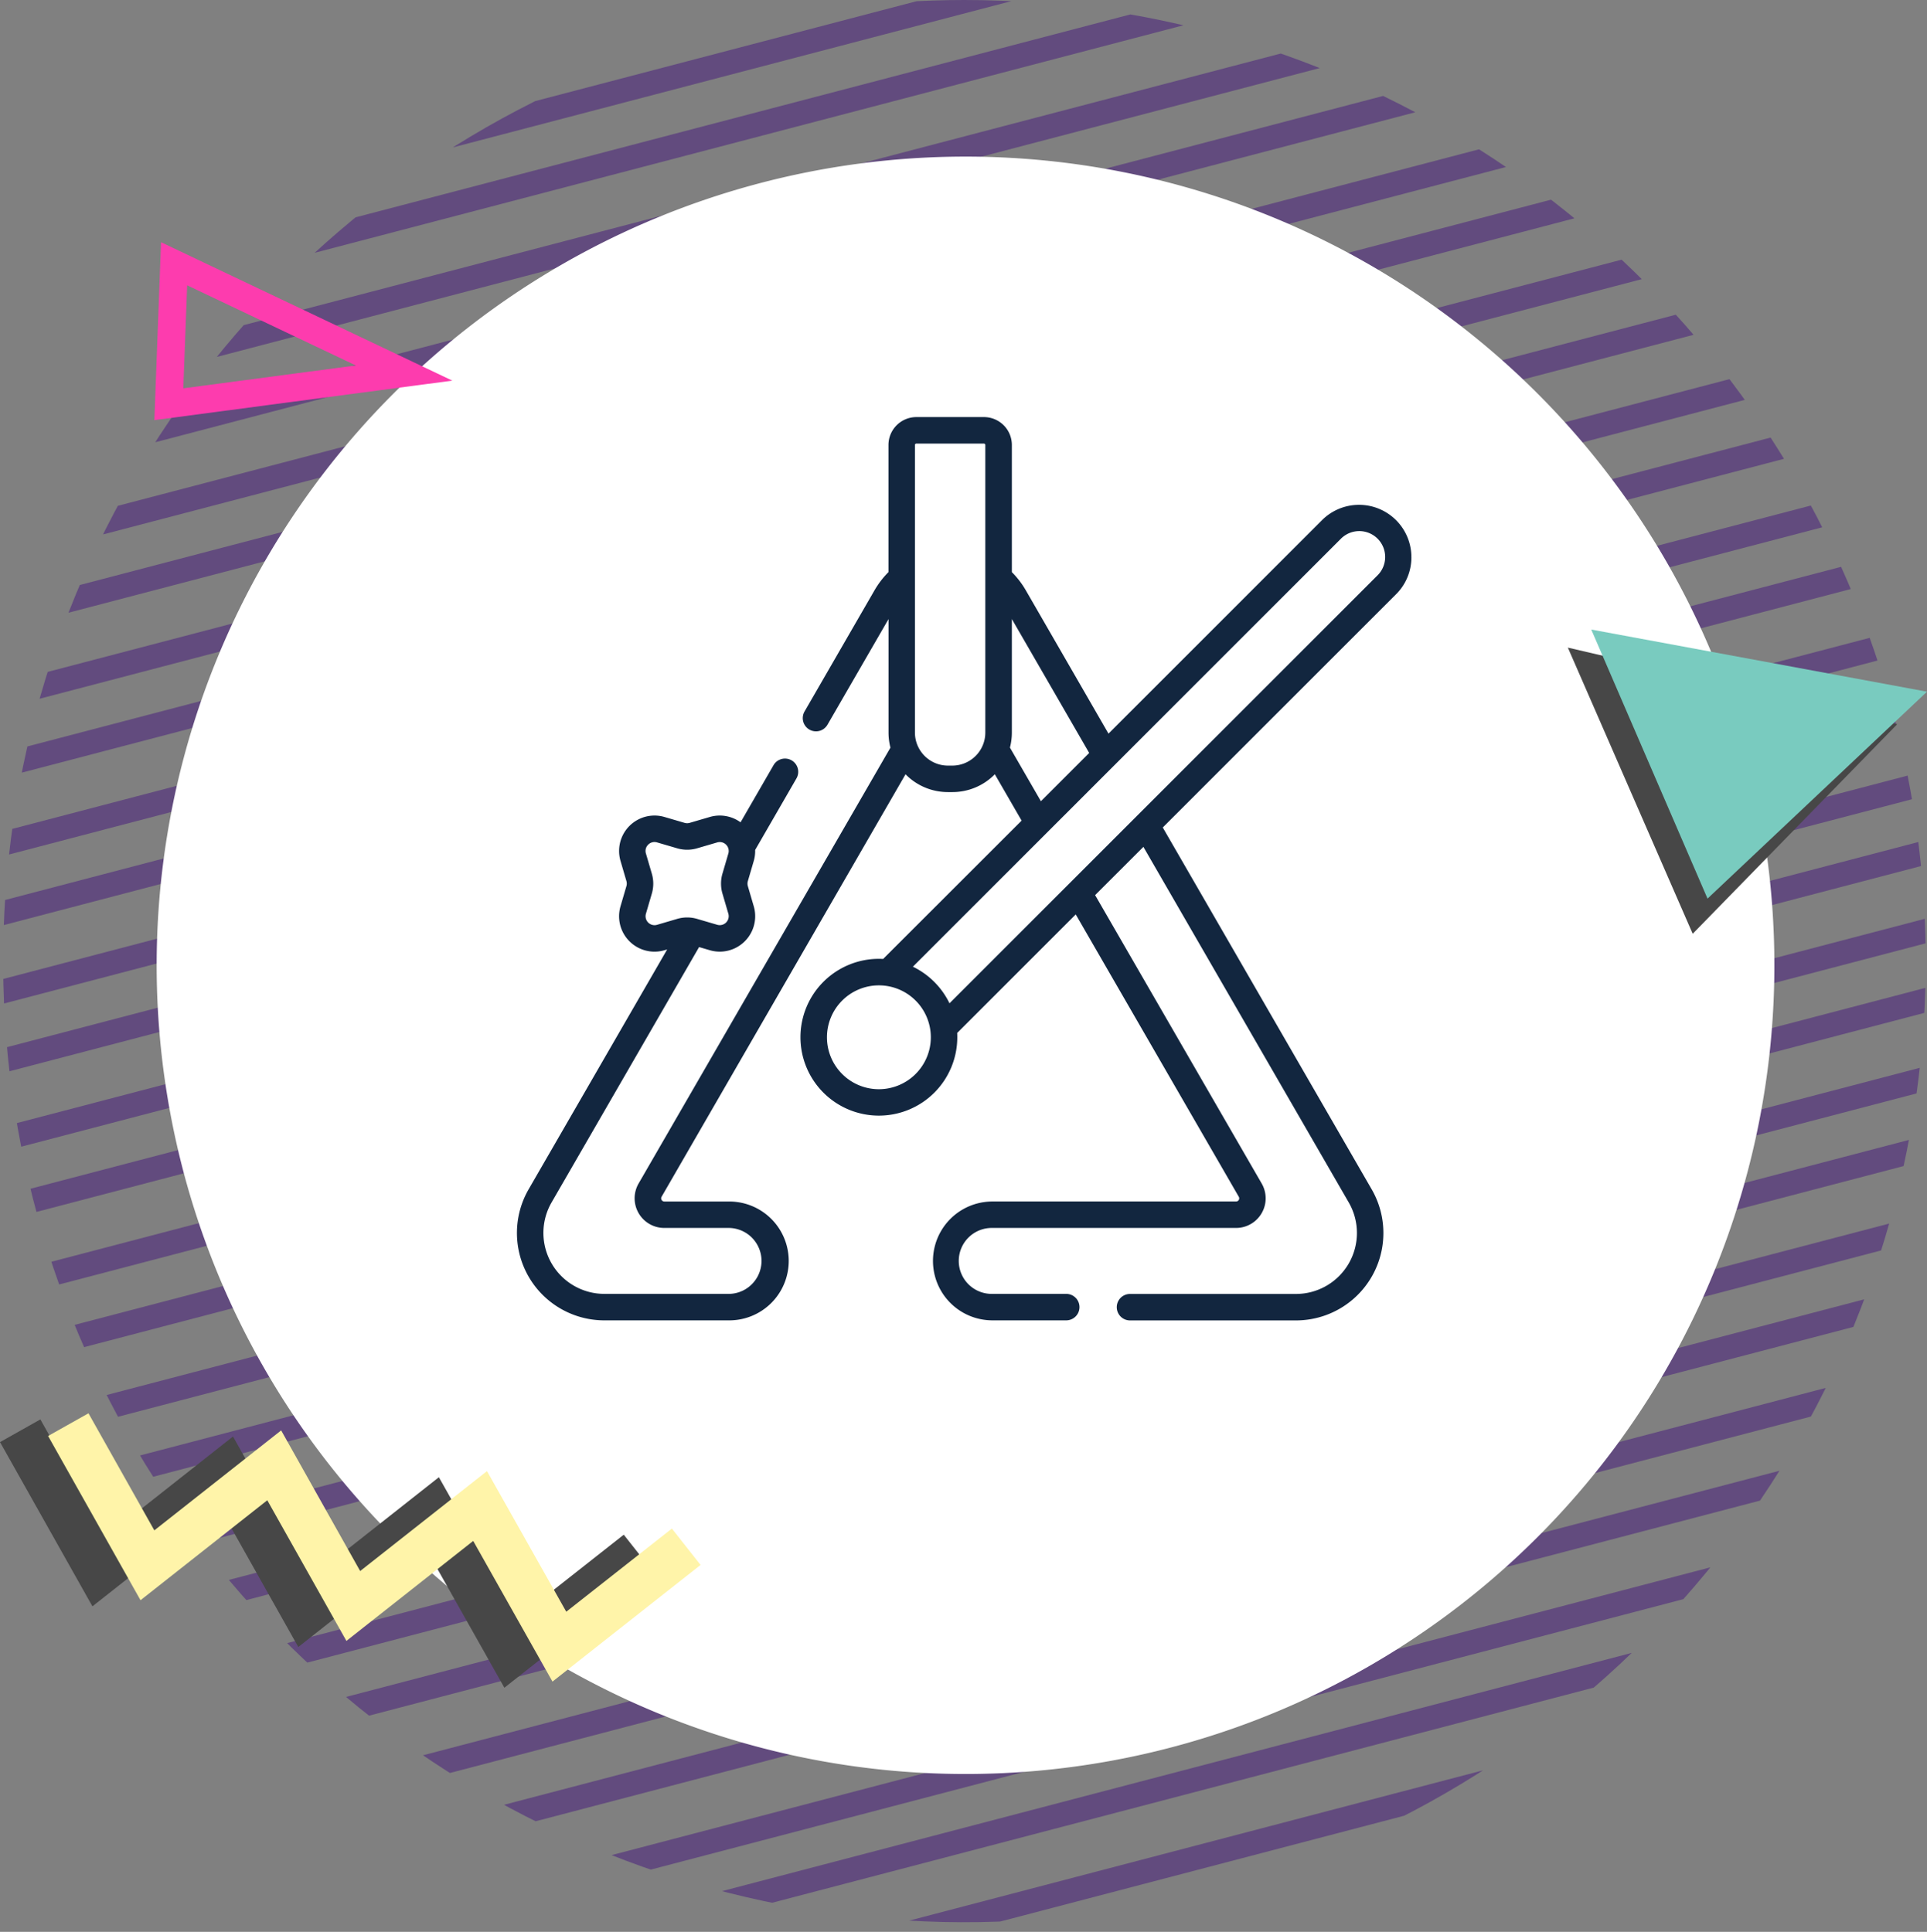 <svg xmlns="http://www.w3.org/2000/svg" xmlns:xlink="http://www.w3.org/1999/xlink" width="139.02" height="139.398" viewBox="0 0 139.02 139.398">
  <rect x="0" y="0" width="139.02" height="139.398" fill="#808080" stroke="none"/>
  <defs>
    <clipPath id="clip-path">
      <path id="Trazado_610742" data-name="Trazado 610742" d="M137.107,62.03a69.352,69.352,0,1,0,17.608-2.279,69.7,69.7,0,0,0-17.608,2.279" transform="translate(-85.163 -59.751)" fill="none" stroke="#624b7e" stroke-width="1"/>
    </clipPath>
  </defs>
  <g id="Grupo_1073783" data-name="Grupo 1073783" transform="translate(-322.49 -6391)">
    <g id="Grupo_1073730" data-name="Grupo 1073730" transform="translate(322.49 6391)">
      <g id="Grupo_1073704" data-name="Grupo 1073704">
        <g id="Grupo_1073463" data-name="Grupo 1073463" clip-path="url(#clip-path)">
          <line id="Línea_2945" data-name="Línea 2945" x1="164.179" y2="43.007" transform="translate(-30.339 -16.758)" fill="none" stroke="#624b7e" stroke-miterlimit="10" stroke-width="1.728"/>
          <line id="Línea_2946" data-name="Línea 2946" x1="164.178" y2="43.007" transform="translate(-27.739 -6.781)" fill="none" stroke="#624b7e" stroke-miterlimit="10" stroke-width="1.728"/>
          <line id="Línea_2947" data-name="Línea 2947" x1="164.178" y2="43.008" transform="translate(-25.139 3.196)" fill="none" stroke="#624b7e" stroke-miterlimit="10" stroke-width="1.728"/>
          <line id="Línea_2948" data-name="Línea 2948" x1="164.18" y2="43.008" transform="translate(-22.539 13.173)" fill="none" stroke="#624b7e" stroke-miterlimit="10" stroke-width="1.728"/>
          <line id="Línea_2949" data-name="Línea 2949" x1="164.178" y2="43.009" transform="translate(-19.939 23.151)" fill="none" stroke="#624b7e" stroke-miterlimit="10" stroke-width="1.728"/>
          <line id="Línea_2950" data-name="Línea 2950" x1="164.178" y2="43.008" transform="translate(-17.342 33.128)" fill="none" stroke="#624b7e" stroke-miterlimit="10" stroke-width="1.728"/>
          <line id="Línea_2951" data-name="Línea 2951" x1="164.179" y2="43.007" transform="translate(-14.741 43.106)" fill="none" stroke="#624b7e" stroke-miterlimit="10" stroke-width="1.728"/>
          <line id="Línea_2952" data-name="Línea 2952" x1="164.18" y2="43.007" transform="translate(-12.141 53.083)" fill="none" stroke="#624b7e" stroke-miterlimit="10" stroke-width="1.728"/>
          <line id="Línea_2953" data-name="Línea 2953" x1="164.178" y2="43.008" transform="translate(-9.542 63.06)" fill="none" stroke="#624b7e" stroke-miterlimit="10" stroke-width="1.728"/>
          <line id="Línea_2954" data-name="Línea 2954" x1="164.177" y2="43.007" transform="translate(-6.943 73.038)" fill="none" stroke="#624b7e" stroke-miterlimit="10" stroke-width="1.728"/>
          <line id="Línea_2955" data-name="Línea 2955" x1="164.178" y2="43.007" transform="translate(-4.343 83.016)" fill="none" stroke="#624b7e" stroke-miterlimit="10" stroke-width="1.728"/>
          <line id="Línea_2956" data-name="Línea 2956" x1="164.178" y2="43.006" transform="translate(-1.744 92.995)" fill="none" stroke="#624b7e" stroke-miterlimit="10" stroke-width="1.728"/>
          <line id="Línea_2957" data-name="Línea 2957" x1="164.18" y2="43.009" transform="translate(0.881 103.073)" fill="none" stroke="#624b7e" stroke-miterlimit="10" stroke-width="1.728"/>
          <line id="Línea_2958" data-name="Línea 2958" x1="164.179" y2="43.006" transform="translate(3.407 112.764)" fill="none" stroke="#624b7e" stroke-miterlimit="10" stroke-width="1.728"/>
          <line id="Línea_2959" data-name="Línea 2959" x1="164.179" y2="43.007" transform="translate(-31.72 -22.06)" fill="none" stroke="#624b7e" stroke-miterlimit="10" stroke-width="1.728"/>
          <line id="Línea_2960" data-name="Línea 2960" x1="164.178" y2="43.007" transform="translate(-29.12 -12.083)" fill="none" stroke="#624b7e" stroke-miterlimit="10" stroke-width="1.728"/>
          <line id="Línea_2961" data-name="Línea 2961" x1="164.178" y2="43.007" transform="translate(-26.521 -2.106)" fill="none" stroke="#624b7e" stroke-miterlimit="10" stroke-width="1.728"/>
          <line id="Línea_2962" data-name="Línea 2962" x1="164.18" y2="43.008" transform="translate(-23.921 7.872)" fill="none" stroke="#624b7e" stroke-miterlimit="10" stroke-width="1.728"/>
          <line id="Línea_2963" data-name="Línea 2963" x1="164.178" y2="43.008" transform="translate(-21.321 17.849)" fill="none" stroke="#624b7e" stroke-miterlimit="10" stroke-width="1.728"/>
          <line id="Línea_2964" data-name="Línea 2964" x1="164.178" y2="43.009" transform="translate(-18.723 27.826)" fill="none" stroke="#624b7e" stroke-miterlimit="10" stroke-width="1.728"/>
          <line id="Línea_2965" data-name="Línea 2965" x1="164.178" y2="43.006" transform="translate(-16.123 37.804)" fill="none" stroke="#624b7e" stroke-miterlimit="10" stroke-width="1.728"/>
          <line id="Línea_2966" data-name="Línea 2966" x1="164.18" y2="43.007" transform="translate(-13.523 47.781)" fill="none" stroke="#624b7e" stroke-miterlimit="10" stroke-width="1.728"/>
          <line id="Línea_2967" data-name="Línea 2967" x1="164.178" y2="43.007" transform="translate(-10.924 57.758)" fill="none" stroke="#624b7e" stroke-miterlimit="10" stroke-width="1.728"/>
          <line id="Línea_2968" data-name="Línea 2968" x1="164.177" y2="43.007" transform="translate(-8.325 67.736)" fill="none" stroke="#624b7e" stroke-miterlimit="10" stroke-width="1.728"/>
          <line id="Línea_2969" data-name="Línea 2969" x1="164.177" y2="43.006" transform="translate(-5.724 77.715)" fill="none" stroke="#624b7e" stroke-miterlimit="10" stroke-width="1.728"/>
          <line id="Línea_2970" data-name="Línea 2970" x1="164.178" y2="43.006" transform="translate(-3.125 87.692)" fill="none" stroke="#624b7e" stroke-miterlimit="10" stroke-width="1.728"/>
          <line id="Línea_2971" data-name="Línea 2971" x1="164.18" y2="43.008" transform="translate(-0.5 97.772)" fill="none" stroke="#624b7e" stroke-miterlimit="10" stroke-width="1.728"/>
          <line id="Línea_2972" data-name="Línea 2972" x1="164.178" y2="43.006" transform="translate(2.025 107.462)" fill="none" stroke="#624b7e" stroke-miterlimit="10" stroke-width="1.728"/>
        </g>
      </g>
      <g id="Grupo_1073705" data-name="Grupo 1073705" transform="translate(11.302 11.3)">
        <path id="Trazado_608385" data-name="Trazado 608385" d="M58.354,0A58.354,58.354,0,1,1,0,58.354,58.354,58.354,0,0,1,58.354,0Z" fill="#fff"/>
      </g>
      <g id="Grupo_1073706" data-name="Grupo 1073706" transform="translate(113.11 45.427)">
        <path id="Trazado_611008" data-name="Trazado 611008" d="M9.007,26.64,23.763,11.516,0,5.99Z" transform="translate(0 -4.687)" fill="#474747"/>
        <path id="Trazado_611009" data-name="Trazado 611009" d="M16.158,19.415,31.992,4.484,7.771,0Z" transform="translate(-6.082 0)" fill="#79cbbf"/>
      </g>
      <g id="Grupo_1073707" data-name="Grupo 1073707" transform="translate(0 101.98)">
        <path id="Trazado_610799" data-name="Trazado 610799" d="M0,2.961,6.668,14.811,15.812,7.6,21.52,17.747l9.148-7.213,5.72,10.15,10.683-8.418L45,9.641l-7.62,6L31.663,5.494l-9.145,7.211L16.809,2.557,7.665,9.77,2.912,1.323Z" transform="translate(0 -0.881)" fill="#474747"/>
        <path id="Trazado_610800" data-name="Trazado 610800" d="M13.3,0,10.387,1.638l6.667,11.851L26.2,6.276l5.708,10.149,9.148-7.214,5.719,10.15,10.684-8.418L55.389,8.319l-7.62,6L42.05,4.172,32.9,11.383,27.2,1.235,18.051,8.448Z" transform="translate(-6.917 0)" fill="#fff4a9"/>
      </g>
      <path id="Trazado_611010" data-name="Trazado 611010" d="M21.817,10.674,5.225,2.789l-.38,10.135Z" transform="translate(7.335 16.244)" fill="none" stroke="#fd3cae" stroke-miterlimit="10" stroke-width="2"/>
    </g>
    <g id="Grupo_1101356" data-name="Grupo 1101356" transform="translate(357.26 6421.096)">
      <path id="Trazado_634021" data-name="Trazado 634021" d="M67.052,10.113A3.777,3.777,0,0,0,60.6,7.442l-15.4,15.4L39.24,12.508a6.384,6.384,0,0,0-1.011-1.321V2.012A2.014,2.014,0,0,0,36.217,0H31.339a2.014,2.014,0,0,0-2.012,2.012v9.174a6.379,6.379,0,0,0-1.011,1.321l-5.039,8.729a.955.955,0,1,0,1.654.955l4.4-7.615v8.189a4.285,4.285,0,0,0,.139,1.086L11.3,55.305a2.139,2.139,0,0,0,1.853,3.206h4.685a2.379,2.379,0,0,1,0,4.757H8.831a4.4,4.4,0,0,1-3.808-6.6L15.664,38.243l.774.227A2.556,2.556,0,0,0,19.609,35.3l-.426-1.454a.648.648,0,0,1,0-.364l.426-1.454a2.554,2.554,0,0,0,.1-.792l2.975-5.154a.955.955,0,1,0-1.654-.955L18.656,29.24a2.555,2.555,0,0,0-2.218-.385l-1.454.426a.645.645,0,0,1-.363,0l-1.454-.426a2.556,2.556,0,0,0-3.171,3.171l.426,1.454a.646.646,0,0,1,0,.363L9.995,35.3a2.556,2.556,0,0,0,3.171,3.171l.195-.057L3.369,55.719a6.306,6.306,0,0,0,5.462,9.46h9.012a4.288,4.288,0,0,0,0-8.576H13.158a.229.229,0,0,1-.2-.342l17.6-30.486a4.28,4.28,0,0,0,3.059,1.285h.316A4.28,4.28,0,0,0,37,25.774l1.932,3.345L28.942,39.1c-.1-.005-.2-.009-.307-.009a5.657,5.657,0,1,0,5.657,5.657c0-.1,0-.205-.009-.307l8.554-8.554L54.6,56.26a.228.228,0,0,1-.2.342H36.826a4.288,4.288,0,1,0,0,8.576h5.326a.955.955,0,1,0,0-1.91H36.826a2.379,2.379,0,1,1,0-4.757H54.4A2.138,2.138,0,0,0,56.25,55.3L44.235,34.494l3.483-3.482L62.534,56.673a4.4,4.4,0,0,1-3.808,6.6H46.752a.955.955,0,0,0,0,1.91H58.725a6.306,6.306,0,0,0,5.462-9.46L49.116,29.613l16.83-16.829a3.754,3.754,0,0,0,1.107-2.671ZM12.629,36.637a.646.646,0,0,1-.8-.8l.426-1.454a2.548,2.548,0,0,0,0-1.437l-.426-1.454a.633.633,0,0,1,.163-.639.643.643,0,0,1,.449-.191.668.668,0,0,1,.19.028l1.454.426a2.551,2.551,0,0,0,1.437,0l1.454-.426a.646.646,0,0,1,.8.8l-.426,1.454a2.553,2.553,0,0,0,0,1.437l.426,1.454a.646.646,0,0,1-.8.8l-1.454-.426a2.551,2.551,0,0,0-1.437,0ZM33.936,25.149H33.62a2.386,2.386,0,0,1-2.384-2.384V2.012a.1.1,0,0,1,.1-.1h4.878a.1.1,0,0,1,.1.1V22.765a2.386,2.386,0,0,1-2.384,2.384Zm4.154-1.3a4.283,4.283,0,0,0,.139-1.085v-8.19l5.579,9.662-3.483,3.483ZM28.635,48.5a3.747,3.747,0,1,1,3.748-3.747A3.752,3.752,0,0,1,28.635,48.5Zm35.96-37.066L33.73,42.3a5.694,5.694,0,0,0-2.641-2.641L61.954,8.792a1.868,1.868,0,1,1,2.641,2.642Z" transform="translate(0 0)" fill="#12263f"/>
    </g>
  </g>
</svg>

